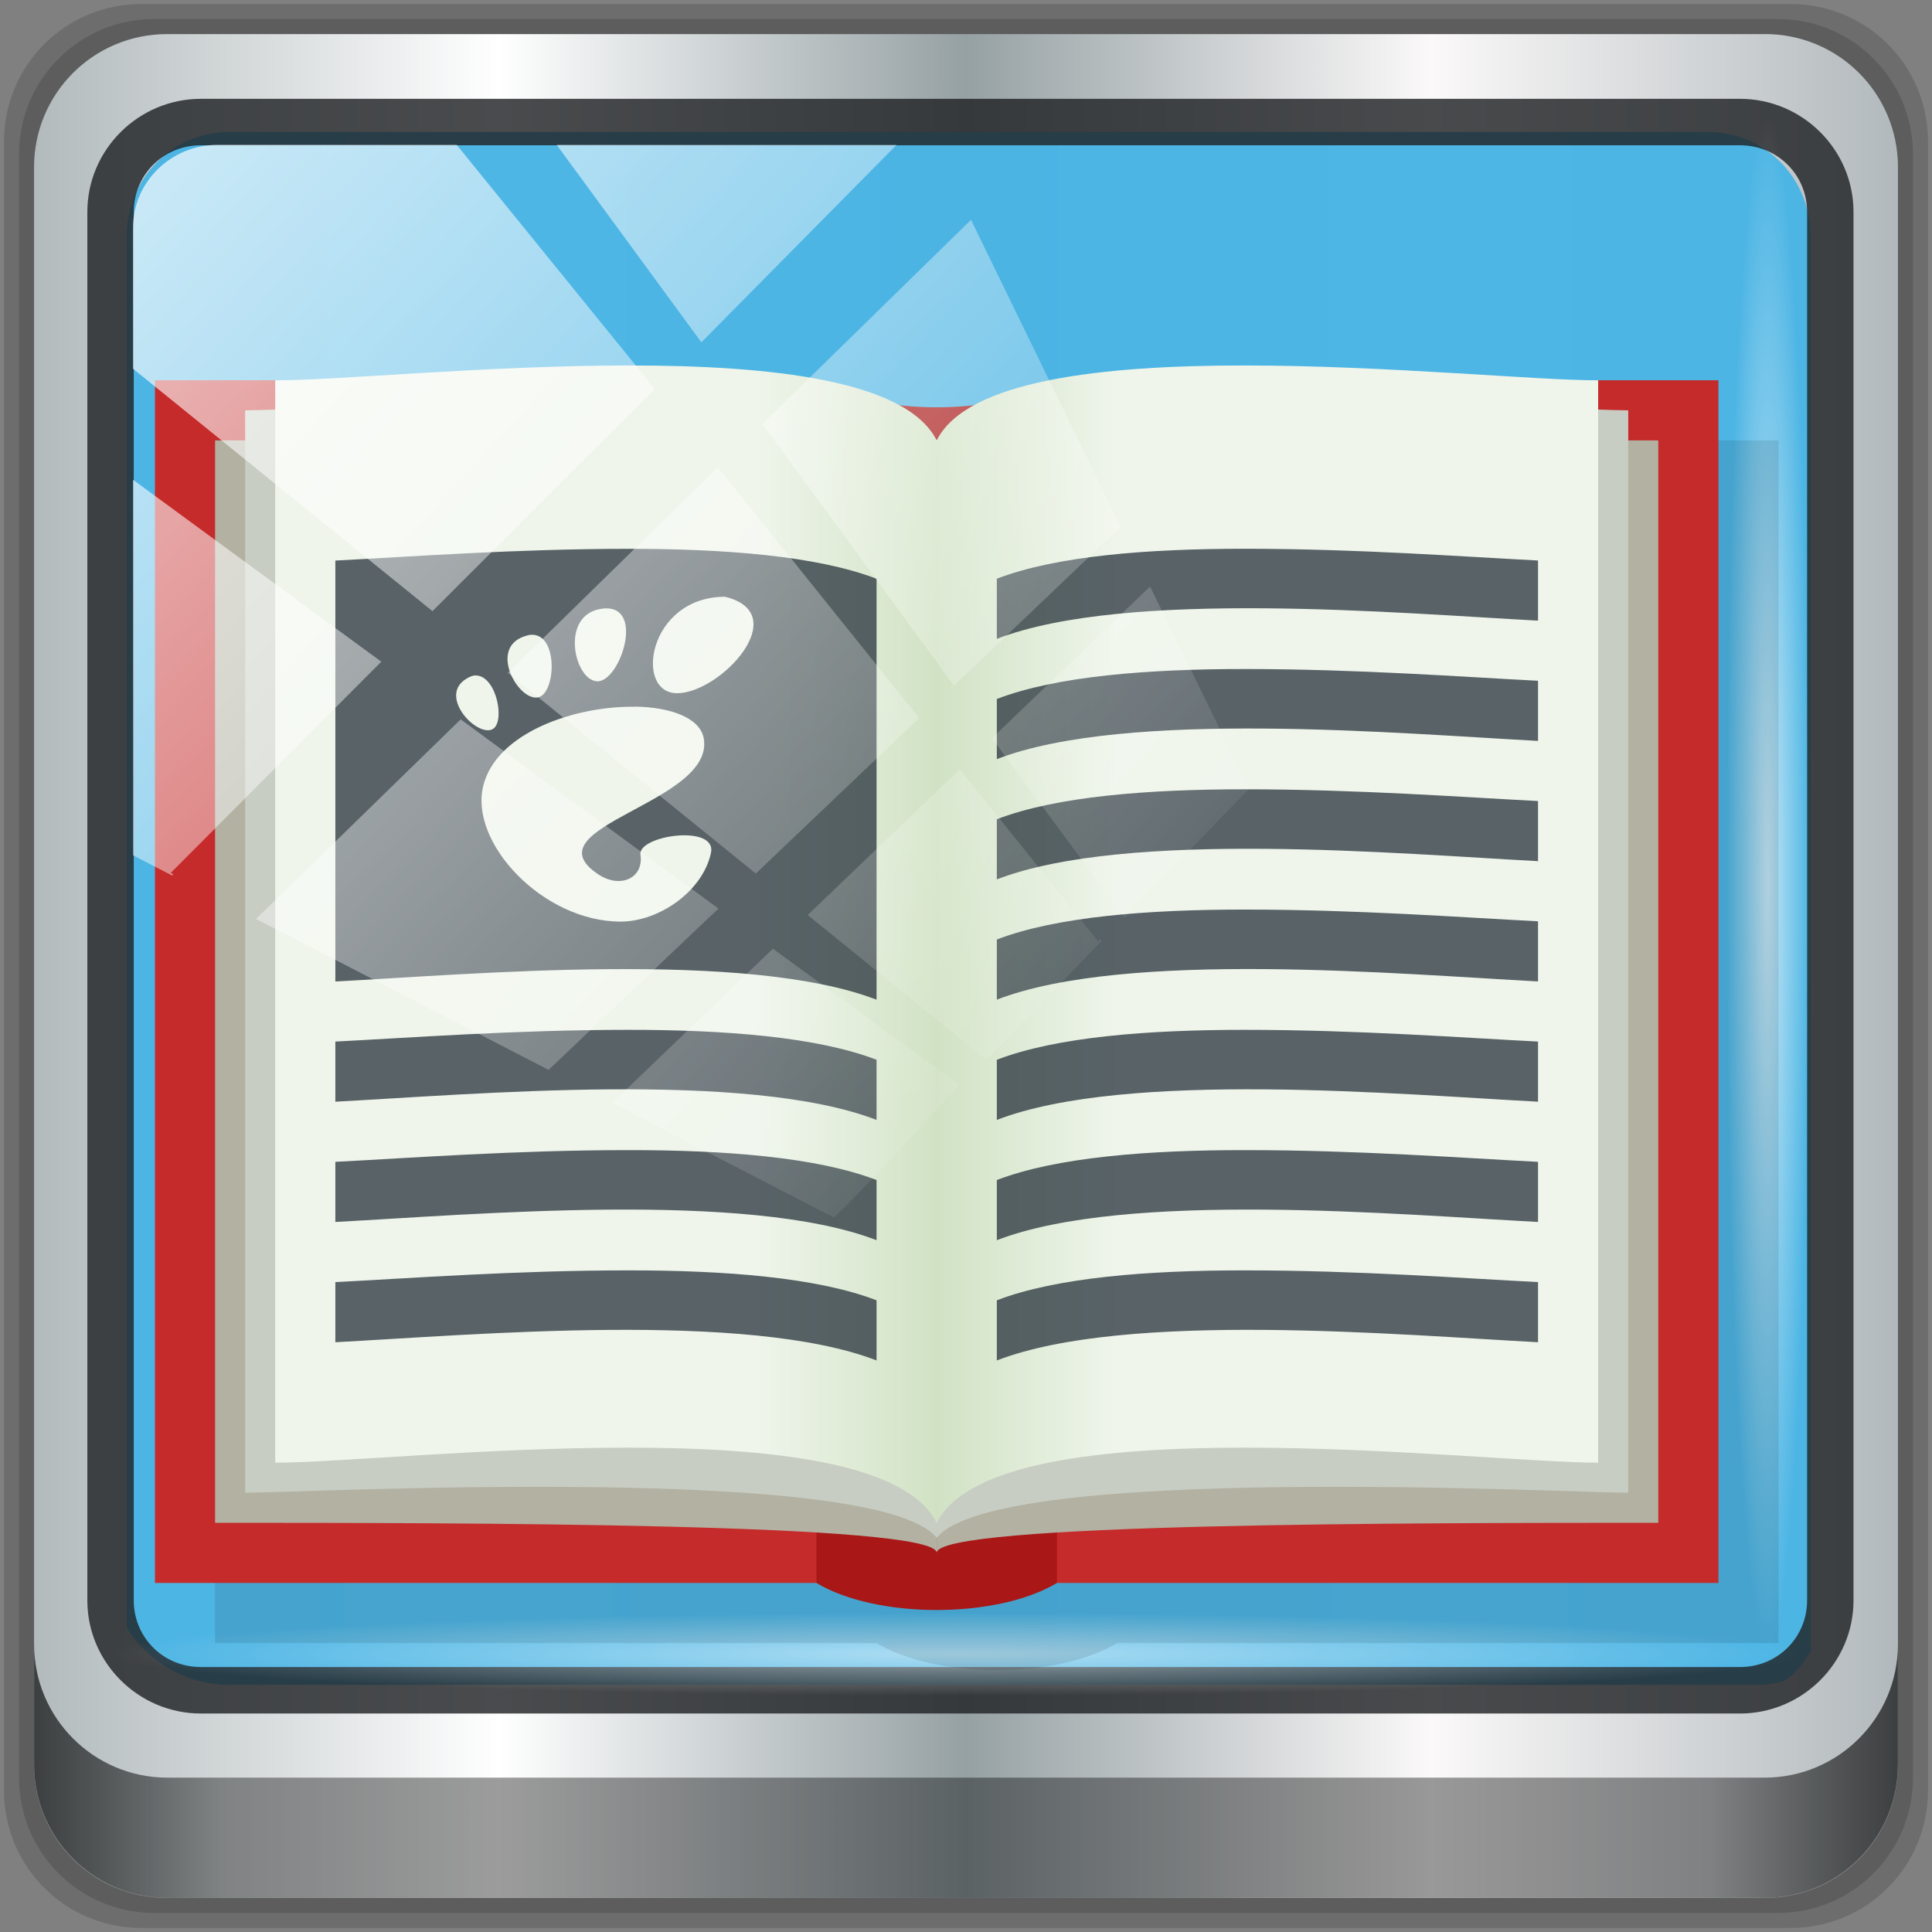 <?xml version="1.0" encoding="UTF-8" standalone="no"?>
<svg
   xmlns:dc="http://purl.org/dc/elements/1.1/"
   xmlns:cc="http://creativecommons.org/ns#"
   xmlns:rdf="http://www.w3.org/1999/02/22-rdf-syntax-ns#"
   xmlns:svg="http://www.w3.org/2000/svg"
   xmlns="http://www.w3.org/2000/svg"
   xmlns:xlink="http://www.w3.org/1999/xlink"
   xmlns:sodipodi="http://sodipodi.sourceforge.net/DTD/sodipodi-0.dtd"
   xmlns:inkscape="http://www.inkscape.org/namespaces/inkscape"
   viewBox="0 0 48 48"
   version="1.1"
   id="svg86"
   sodipodi:docname="gnome-books.svg"
   inkscape:version="0.92.2 5c3e80d, 2017-08-06">
  <rect x="0" y="0" width="48" height="48" fill="#808080" stroke="none"/>
  <sodipodi:namedview
     pagecolor="#ffffff"
     bordercolor="#666666"
     borderopacity="1"
     objecttolerance="10"
     gridtolerance="10"
     guidetolerance="10"
     inkscape:pageopacity="0"
     inkscape:pageshadow="2"
     inkscape:window-width="1280"
     inkscape:window-height="941"
     id="namedview88"
     showgrid="false"
     inkscape:zoom="4.9166667"
     inkscape:cx="-27.031963"
     inkscape:cy="40.417256"
     inkscape:window-x="0"
     inkscape:window-y="21"
     inkscape:window-maximized="1"
     inkscape:current-layer="g82" />
  <defs
     id="defs14">
    <linearGradient
       id="linearGradient3764"
       x1="1"
       x2="47"
       gradientUnits="userSpaceOnUse"
       gradientTransform="rotate(-90,24,24)">
      <stop
         style="stop-color:#5dbacb;stop-opacity:1"
         id="stop2" />
      <stop
         offset="1"
         style="stop-color:#6cc0d0;stop-opacity:1"
         id="stop4" />
    </linearGradient>
    <linearGradient
       xlink:href="#linearGradient4309"
       id="linearGradient4251"
       x1="21"
       x2="24"
       gradientUnits="userSpaceOnUse" />
    <linearGradient
       id="linearGradient4309">
      <stop
         style="stop-color:#eff5eb;stop-opacity:1"
         id="stop8" />
      <stop
         offset="1"
         style="stop-color:#d1e2c4;stop-opacity:1"
         id="stop10" />
    </linearGradient>
    <linearGradient
       xlink:href="#linearGradient4309"
       id="linearGradient4265"
       gradientUnits="userSpaceOnUse"
       x1="21"
       x2="24"
       gradientTransform="matrix(-1,0,0,1,48,0)" />
    <linearGradient
       inkscape:collect="always"
       xlink:href="#linearGradient6139-0"
       id="linearGradient4071"
       gradientUnits="userSpaceOnUse"
       gradientTransform="matrix(0.551,0,0,0.551,-2.461,-1.909)"
       x1="6"
       y1="47"
       x2="90"
       y2="47" />
    <linearGradient
       id="linearGradient6139-0">
      <stop
         id="stop6141-2"
         offset="0"
         style="stop-color:#b2babc;stop-opacity:1" />
      <stop
         style="stop-color:#ffffff;stop-opacity:1;"
         offset="0.25"
         id="stop6151-0" />
      <stop
         style="stop-color:#96a1a4;stop-opacity:1"
         offset="0.5"
         id="stop6147-1" />
      <stop
         id="stop6149-4"
         offset="0.75"
         style="stop-color:#fbf9f9;stop-opacity:1;" />
      <stop
         id="stop6143-4"
         offset="1"
         style="stop-color:#b2b9bc;stop-opacity:1" />
    </linearGradient>
    <linearGradient
       gradientTransform="matrix(0.498,0,0,0.498,0.1,0.1)"
       inkscape:collect="always"
       xlink:href="#linearGradient3832-0-6-1-1"
       id="linearGradient4129"
       x1="1.5"
       y1="88.172"
       x2="94.5"
       y2="88.172"
       gradientUnits="userSpaceOnUse" />
    <linearGradient
       id="linearGradient3832-0-6-1-1">
      <stop
         style="stop-color:#000000;stop-opacity:1;"
         offset="0"
         id="stop3834-6-3-7-1" />
      <stop
         id="stop3872-2-4"
         offset="0.1"
         style="stop-color:#000000;stop-opacity:0.588;" />
      <stop
         style="stop-color:#000000;stop-opacity:0.588;"
         offset="0.9"
         id="stop3844-6-2-7-6" />
      <stop
         style="stop-color:#000000;stop-opacity:1;"
         offset="1"
         id="stop3836-5-0-2-9" />
    </linearGradient>
    <radialGradient
       inkscape:collect="always"
       xlink:href="#linearGradient3737"
       id="radialGradient7462"
       gradientUnits="userSpaceOnUse"
       gradientTransform="matrix(0.486,0,0,0.024,16.979,40.016)"
       cx="13.948"
       cy="44.893"
       fx="13.948"
       fy="44.893"
       r="43.199" />
    <linearGradient
       id="linearGradient3737">
      <stop
         offset="0"
         style="stop-color:#ffffff;stop-opacity:1"
         id="stop3739" />
      <stop
         offset="1"
         style="stop-color:#ffffff;stop-opacity:0"
         id="stop3741" />
    </linearGradient>
    <radialGradient
       inkscape:collect="always"
       xlink:href="#linearGradient3737"
       id="radialGradient7464"
       gradientUnits="userSpaceOnUse"
       gradientTransform="matrix(0.442,0,0,0.024,15.807,-44.996)"
       cx="13.948"
       cy="44.893"
       fx="13.948"
       fy="44.893"
       r="43.199" />
    <linearGradient
       inkscape:collect="always"
       xlink:href="#linearGradient3737"
       id="linearGradient4767"
       gradientUnits="userSpaceOnUse"
       x1="2.771"
       y1="-28.642"
       x2="50.528"
       y2="14.514" />
    <clipPath
       id="clipPath4156-4-1"
       clipPathUnits="userSpaceOnUse">
      <path
         inkscape:connector-curvature="0"
         id="path4158-0-8"
         d="m 27.046,-55.695 -14.214,13.321 h 0.061 l 15.653,21.771 10.231,-10.546 C 38.562,-32.302 27.468,-54.819 27.046,-55.695 Z M 9.647,-39.383 -5.241,-25.321 15.988,-7.806 26.372,-18.383 Z m 31.491,12.951 -9.741,9.714 8.945,12.458 7.781,-7.555 z m -49.84,4.379 -13.754,12.982 26.283,13.846 0.061,-0.062 -0.123,-0.062 L 13.599,-5.401 -8.702,-22.053 Z m 38.015,7.401 -9.803,9.775 11.579,9.559 7.628,-7.401 -8.669,-11.009 z m 20.187,5.674 -7.383,7.216 6.188,8.542 5.82,-6.137 z m -32.195,6.322 -9.557,9.498 13.662,7.185 7.934,-7.678 z m 23.312,2.374 -7.107,6.938 8.363,6.907 5.361,-5.674 -0.061,-0.092 -0.092,0.123 -6.464,-8.203 z m -8.73,8.542 -7.505,7.339 10.354,5.458 c 1.397,-1.321 5.675,-6.123 5.851,-6.322 z"
         style="opacity:0.6;fill:#ffffff;fill-opacity:1;stroke:none" />
    </clipPath>
    <linearGradient
       xlink:href="#linearGradient4309"
       id="linearGradient4251-3"
       x1="21"
       x2="24"
       gradientUnits="userSpaceOnUse" />
    <linearGradient
       xlink:href="#linearGradient4309"
       id="linearGradient4265-5"
       gradientUnits="userSpaceOnUse"
       x1="21"
       x2="24"
       gradientTransform="matrix(-1,0,0,1,48,0)" />
  </defs>
  <path
     style="display:inline;opacity:0.15;fill:#000000;fill-opacity:1;fill-rule:nonzero;stroke:none;stroke-width:0.498"
     d="M 44.486,0.1 H 3.514 c -1.892,0 -3.414,1.523 -3.414,3.414 v 40.971 C 0.1,46.377 1.623,47.9 3.514,47.9 H 44.486 C 46.377,47.9 47.9,46.377 47.9,44.486 V 3.514 c 0,-1.892 -1.523,-3.414 -3.414,-3.414 z"
     id="path3288"
     inkscape:connector-curvature="0" />
  <path
     inkscape:connector-curvature="0"
     id="path4085"
     d="M 44.166,0.473 H 3.834 c -1.862,0 -3.361,1.499 -3.361,3.361 V 44.166 c 0,1.862 1.499,3.361 3.361,3.361 H 44.166 c 1.862,0 3.361,-1.499 3.361,-3.361 V 3.834 c 0,-1.862 -1.499,-3.361 -3.361,-3.361 z"
     style="display:inline;opacity:0.15;fill:#000000;fill-opacity:1;fill-rule:nonzero;stroke:none;stroke-width:0.498" />
  <path
     style="display:inline;fill:url(#linearGradient4071);fill-opacity:1;fill-rule:nonzero;stroke:none;stroke-width:0.498"
     d="M 43.846,0.847 H 4.154 c -1.832,0 -3.308,1.475 -3.308,3.308 V 43.846 c 0,1.832 1.475,3.308 3.308,3.308 H 43.846 c 1.832,0 3.308,-1.475 3.308,-3.308 V 4.154 c 0,-1.832 -1.475,-3.308 -3.308,-3.308 z"
     id="rect4251-1"
     inkscape:connector-curvature="0" />
  <path
     style="display:inline;opacity:0.98;fill:#4bb4e4;fill-opacity:1;fill-rule:nonzero;stroke:none;stroke-width:0.516"
     d="m 5.697,3.28 c -1.422,0 -2.551,1.153 -2.551,2.606 v 10.797 3.648 20.111 c 0.546,0.849 1.478,1.417 2.551,1.417 H 7.738 40.396 43.219 c 1.073,0 1.224,0.018 1.77,-0.831 V 20.33 16.682 5.886 c 0,-1.452 -1.129,-2.606 -2.551,-2.606 z"
     id="path3400-6"
     inkscape:connector-curvature="0"
     sodipodi:nodetypes="sscccsccscccsss" />
  <path
     inkscape:connector-curvature="0"
     id="path4989"
     d="m 4.992,2.455 c -1.552,0 -2.822,1.264 -2.822,2.811 V 39.761 c 0,1.547 1.27,2.811 2.822,2.811 H 43.228 c 1.552,0 2.822,-1.264 2.822,-2.811 V 5.266 c 0,-1.547 -1.27,-2.811 -2.822,-2.811 z m 0,1.155 H 43.228 c 0.94,0 1.669,0.737 1.669,1.656 V 39.761 c 0,0.919 -0.729,1.656 -1.669,1.656 H 4.992 c -0.94,0 -1.669,-0.737 -1.669,-1.656 V 5.266 c 0,-0.919 0.729,-1.656 1.669,-1.656 z"
     style="color:#000000;font-style:normal;font-variant:normal;font-weight:normal;font-stretch:normal;font-size:medium;line-height:normal;font-family:Sans;-inkscape-font-specification:Sans;text-indent:0;text-align:start;text-decoration:none;text-decoration-line:none;letter-spacing:normal;word-spacing:normal;text-transform:none;writing-mode:lr-tb;direction:ltr;baseline-shift:baseline;text-anchor:start;display:inline;overflow:visible;visibility:visible;fill:#1f2224;fill-opacity:0.809;stroke:none;stroke-width:1.183;marker:none;enable-background:accumulate" />
  <path
     inkscape:connector-curvature="0"
     style="display:inline;opacity:0.658;fill:url(#linearGradient4129);fill-opacity:1;fill-rule:nonzero;stroke:none;stroke-width:0.498"
     d="m 0.847,40.851 v 2.987 c 0,1.832 1.482,3.314 3.314,3.314 H 43.839 c 1.832,0 3.314,-1.482 3.314,-3.314 v -2.987 c 0,1.832 -1.482,3.314 -3.314,3.314 H 4.161 c -1.832,0 -3.314,-1.482 -3.314,-3.314 z"
     id="path4118" />
  <rect
     style="opacity:0.55;fill:url(#radialGradient7462);fill-opacity:1;stroke:none;stroke-width:0.498"
     id="rect4131"
     width="41.949"
     height="2.116"
     x="2.776"
     y="40.058"
     rx="0"
     ry="2.116" />
  <rect
     ry="2.116"
     rx="0"
     y="-44.955"
     x="2.868"
     height="2.116"
     width="38.215"
     id="rect4141"
     style="opacity:0.669;fill:url(#radialGradient7464);fill-opacity:1;stroke:none;stroke-width:0.498"
     transform="rotate(90)" />
  <g
     transform="matrix(1.494,0,0,1.494,82.222,63.586)"
     id="g1030"
     style="stroke-width:0.881">
    <g
       transform="translate(-63.458,-50.237)"
       id="g84"
       style="stroke-width:0.881">
      <path
         inkscape:connector-curvature="0"
         id="path32"
         style="fill:#000000;fill-opacity:0.098;fill-rule:evenodd;stroke:none;stroke-width:0.881"
         d="m 12,15 v 20 h 11 c 1,0.6 3,0.6 4,0 H 38 V 15 H 27 c -1,0.6 -3,0.6 -4,0 z" />
      <path
         inkscape:connector-curvature="0"
         id="path34"
         style="fill:#a91717;fill-opacity:1;fill-rule:evenodd;stroke:none;stroke-width:0.881"
         d="m 22,14 c 1,0.6 3,0.6 4,0 1.045,6.439 2.636,12.76 0,20 -1,0.6 -3,0.6 -4,0 -1.495,-6.978 -0.353,-13.407 0,-20 z" />
      <rect
         id="rect36"
         style="fill:#c52b2b;fill-opacity:1;stroke:none;stroke-width:0.881"
         width="11"
         height="20"
         x="11"
         y="14" />
      <rect
         id="rect38"
         style="fill:#c52b2b;fill-opacity:1;stroke:none;stroke-width:0.881"
         y="14"
         x="26"
         height="20"
         width="11" />
      <g
         id="g82"
         style="stroke-width:0.881">
        <g
           id="g52"
           style="stroke-width:0.881">
          <path
             inkscape:connector-curvature="0"
             id="path40"
             style="fill:#b2b1a2;fill-opacity:1;stroke:none;stroke-width:0.881"
             d="M 12,15 H 24 V 33.5 C 24,33 16,33 12,33 Z" />
          <path
             inkscape:connector-curvature="0"
             id="path42"
             style="fill:#b2b1a2;fill-opacity:1;stroke:none;stroke-width:0.881"
             d="M 36,15 H 24 V 33.5 C 24,33 32,33 36,33 Z" />
          <path
             inkscape:connector-curvature="0"
             id="path44"
             style="fill:#c8cdc3;fill-opacity:1;stroke:none;stroke-width:0.881"
             d="m 24,15 c 0.991,-1 10.647,-0.5 11.5,-0.5 v 18 C 34.509,32.5 25,32 24,33.25" />
          <path
             inkscape:connector-curvature="0"
             id="path46"
             style="fill:#c8cdc3;fill-opacity:1;stroke:none;stroke-width:0.881"
             d="M 24,15 C 23.009,14 13.353,14.5 12.5,14.5 v 18 C 13.491,32.5 23,32 24,33.25" />
          <path
             inkscape:connector-curvature="0"
             id="path48"
             style="fill:url(#linearGradient4251-3);fill-opacity:1;stroke:none;stroke-width:0.881"
             d="M 24,15 C 23,13 15,14.01 13,14 v 18 c 2,0 10,-1 11,1 z" />
          <path
             inkscape:connector-curvature="0"
             id="path50"
             style="fill:url(#linearGradient4265-5);fill-opacity:1;stroke:none;stroke-width:0.881"
             d="m 24,15 c 1,-2 9,-0.99 11,-1 v 18 c -2,0 -10,-1 -11,1 z" />
        </g>
        <g
           id="g80"
           style="fill:#232f38;fill-opacity:0.735;stroke-width:0.881">
          <g
             id="g62"
             style="stroke-width:0.881;fill:#232f38;fill-opacity:0.735">
            <path
               inkscape:connector-curvature="0"
               id="path54"
               style="stroke:none;stroke-width:0.881;fill:#232f38;fill-opacity:0.735"
               d="m 18.875,28.802 c -1.885,0 -3.645,0.133 -4.875,0.195 v 1 c 2.276,-0.12 6.847,-0.528 9,0.303 v -1 c -0.989,-0.381 -2.522,-0.499 -4.125,-0.498 z" />
            <path
               inkscape:connector-curvature="0"
               id="path56"
               style="stroke:none;stroke-width:0.881;fill:#232f38;fill-opacity:0.735"
               d="m 18.875,26.802 c -1.885,0 -3.645,0.133 -4.875,0.195 v 1 c 2.276,-0.12 6.847,-0.528 9,0.303 v -1 c -0.989,-0.381 -2.522,-0.499 -4.125,-0.498 z" />
            <path
               inkscape:connector-curvature="0"
               id="path58"
               style="stroke:none;stroke-width:0.881;fill:#232f38;fill-opacity:0.735"
               d="m 18.875,24.802 c -1.885,0 -3.645,0.133 -4.875,0.195 v 1 c 2.276,-0.12 6.847,-0.528 9,0.303 v -1 c -0.989,-0.381 -2.522,-0.499 -4.125,-0.498 z" />
            <path
               inkscape:connector-curvature="0"
               id="path60"
               style="stroke:none;stroke-width:0.881;fill:#232f38;fill-opacity:0.735"
               d="m 18.875,16.803 c -1.885,0 -3.645,0.133 -4.875,0.195 v 7 c 2.276,-0.12 6.847,-0.528 9,0.303 v -7 C 22.011,16.92 20.478,16.802 18.875,16.803 Z M 20.48,17.6 c 1.155,0.281 -0.077,1.604 -0.797,1.604 -0.721,0 -0.483,-1.604 0.797,-1.604 z m -2.035,0.197 c 0.722,-0.082 0.29,1.23 -0.094,1.209 -0.384,-0.02 -0.626,-1.126 0.094,-1.209 z m -1.203,0.436 c 0.474,-0.044 0.43,0.987 0.125,1.041 -0.324,0.058 -0.815,-0.802 -0.236,-1.012 0.036,-0.012 0.079,-0.026 0.111,-0.029 z m -0.908,0.676 c 0.353,10e-5 0.504,0.808 0.266,0.9 -0.272,0.105 -0.887,-0.562 -0.424,-0.844 0.058,-0.035 0.107,-0.058 0.158,-0.057 z m 2.646,0.518 c 0.596,0.009 1.078,0.185 1.145,0.521 0.206,1.084 -2.941,1.473 -1.756,2.266 0.373,0.249 0.762,0.062 0.705,-0.324 -0.049,-0.322 1.277,-0.515 1.172,-0.029 -0.137,0.639 -0.866,1.141 -1.502,1.141 -1.292,0 -2.525,-1.313 -2.283,-2.264 0.221,-0.879 1.523,-1.323 2.516,-1.309 l 0.004,-0.002 z" />
          </g>
          <g
             id="g78"
             transform="matrix(-1,0,0,1,48,0)"
             style="stroke-width:0.881;fill:#232f38;fill-opacity:0.735">
            <path
               inkscape:connector-curvature="0"
               id="path64"
               style="stroke:none;stroke-width:0.881;fill:#232f38;fill-opacity:0.735"
               d="m 18.875,28.802 c -1.885,0 -3.645,0.133 -4.875,0.195 v 1 c 2.276,-0.12 6.847,-0.528 9,0.303 v -1 c -0.989,-0.381 -2.522,-0.499 -4.125,-0.498 z" />
            <path
               inkscape:connector-curvature="0"
               id="path66"
               style="stroke:none;stroke-width:0.881;fill:#232f38;fill-opacity:0.735"
               d="m 18.875,26.802 c -1.885,0 -3.645,0.133 -4.875,0.195 v 1 c 2.276,-0.12 6.847,-0.528 9,0.303 v -1 c -0.989,-0.381 -2.522,-0.499 -4.125,-0.498 z" />
            <path
               inkscape:connector-curvature="0"
               id="path68"
               style="stroke:none;stroke-width:0.881;fill:#232f38;fill-opacity:0.735"
               d="m 18.875,24.802 c -1.885,0 -3.645,0.133 -4.875,0.195 v 1 c 2.276,-0.12 6.847,-0.528 9,0.303 v -1 c -0.989,-0.381 -2.522,-0.499 -4.125,-0.498 z" />
            <path
               inkscape:connector-curvature="0"
               id="path70"
               style="stroke:none;stroke-width:0.881;fill:#232f38;fill-opacity:0.735"
               d="m 18.875,22.802 c -1.885,0 -3.645,0.133 -4.875,0.195 v 1 c 2.276,-0.12 6.847,-0.528 9,0.303 v -1 c -0.989,-0.381 -2.522,-0.499 -4.125,-0.498 z" />
            <path
               inkscape:connector-curvature="0"
               id="path72"
               style="stroke:none;stroke-width:0.881;fill:#232f38;fill-opacity:0.735"
               d="m 18.875,20.802 c -1.885,0 -3.645,0.133 -4.875,0.195 v 1 c 2.276,-0.12 6.847,-0.528 9,0.303 v -1 c -0.989,-0.381 -2.522,-0.499 -4.125,-0.498 z" />
            <path
               inkscape:connector-curvature="0"
               id="path74"
               style="stroke:none;stroke-width:0.881;fill:#232f38;fill-opacity:0.735"
               d="m 18.875,18.802 c -1.885,0 -3.645,0.133 -4.875,0.195 v 1 c 2.276,-0.12 6.847,-0.528 9,0.303 v -1 c -0.989,-0.381 -2.522,-0.499 -4.125,-0.498 z" />
            <path
               inkscape:connector-curvature="0"
               id="path76"
               style="stroke:none;stroke-width:0.881;fill:#232f38;fill-opacity:0.735"
               d="m 18.875,16.802 c -1.885,0 -3.645,0.133 -4.875,0.195 v 1 c 2.276,-0.12 6.847,-0.528 9,0.303 v -1 c -0.989,-0.381 -2.522,-0.499 -4.125,-0.498 z" />
          </g>
        </g>
      </g>
    </g>
  </g>
  <rect
     transform="matrix(0.532,0,0,0.522,2.239,19.259)"
     style="opacity:0.7;fill:url(#linearGradient4767);fill-opacity:1;stroke:none"
     id="rect4146"
     width="75.966"
     height="69.024"
     x="2"
     y="-30"
     rx="3.957"
     ry="3.957"
     clip-path="url(#clipPath4156-4-1)" />
</svg>
